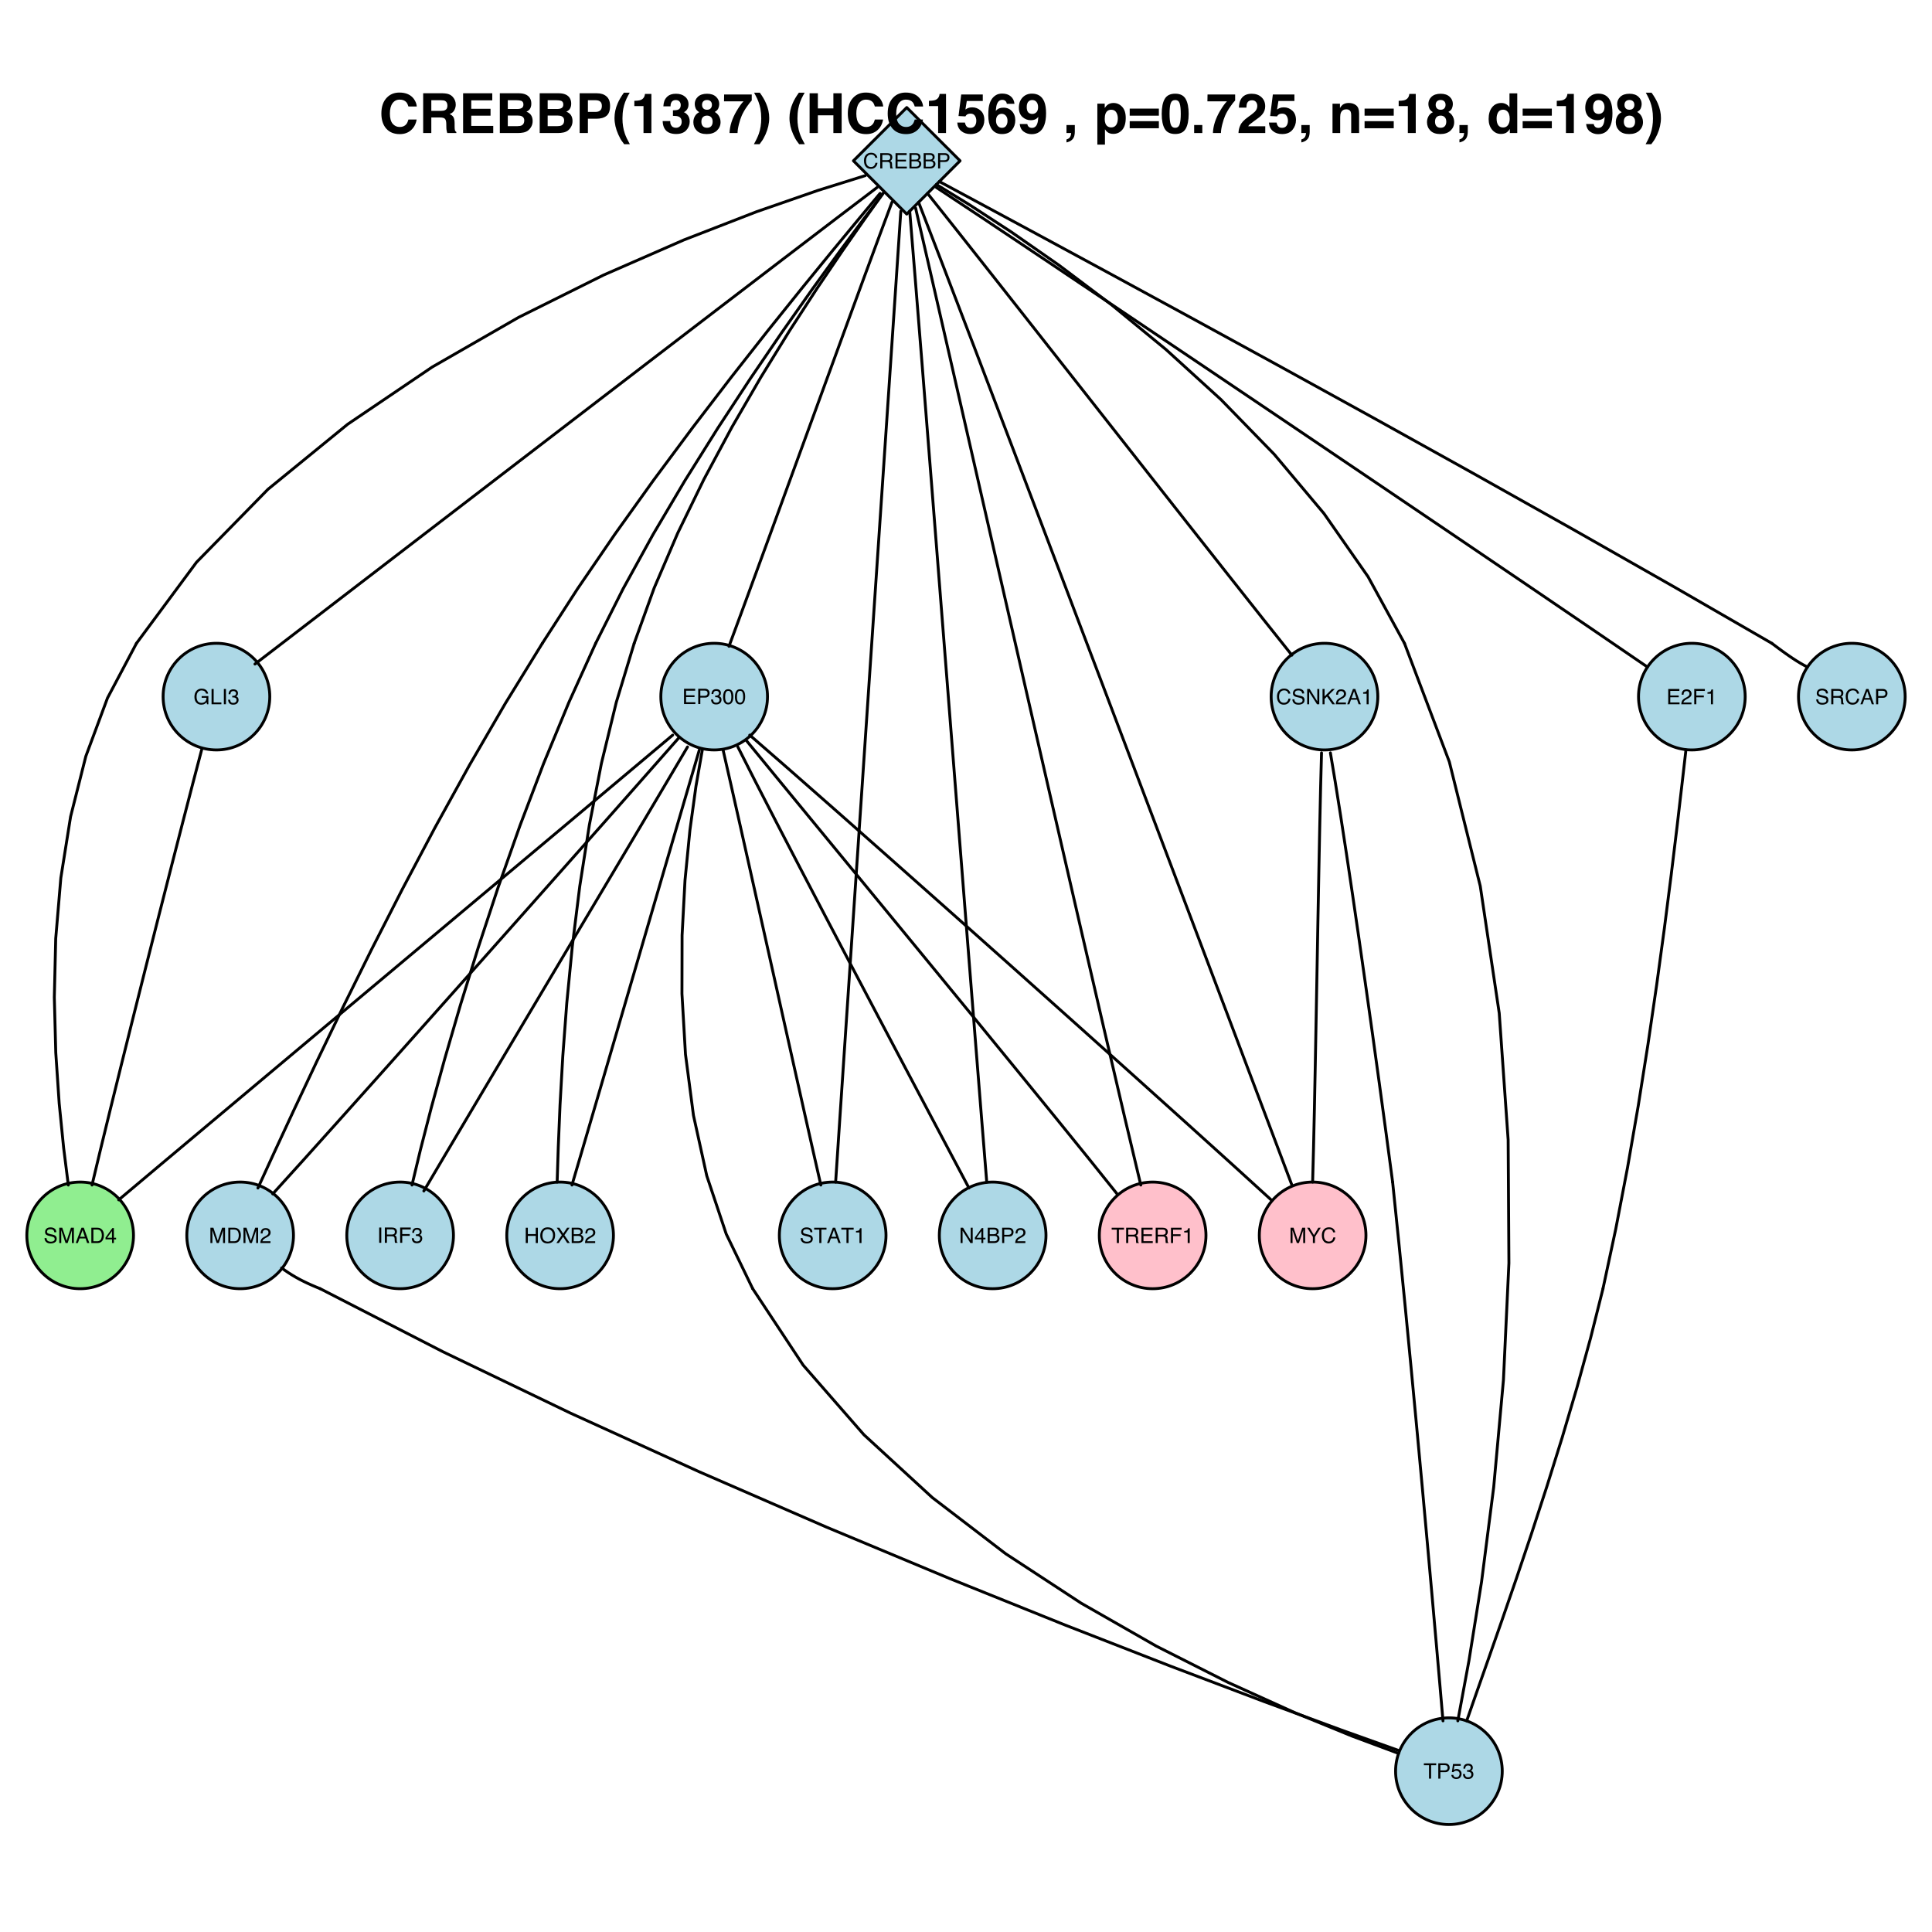 <?xml version="1.0" encoding="UTF-8"?>
<svg xmlns="http://www.w3.org/2000/svg" xmlns:xlink="http://www.w3.org/1999/xlink" width="504pt" height="504pt" viewBox="0 0 504 504" version="1.1">
<defs>
<g>
<symbol overflow="visible" id="glyph0-0">
<path style="stroke:none;" d="M 0.172 0 L 0.172 -3.984 L 3.344 -3.984 L 3.344 0 Z M 2.844 -0.5 L 2.844 -3.484 L 0.672 -3.484 L 0.672 -0.5 Z "/>
</symbol>
<symbol overflow="visible" id="glyph0-1">
<path style="stroke:none;" d="M 2.094 -4.094 C 2.602 -4.094 2.992 -3.957 3.266 -3.688 C 3.547 -3.426 3.703 -3.125 3.734 -2.781 L 3.203 -2.781 C 3.148 -3.039 3.035 -3.242 2.859 -3.391 C 2.68 -3.547 2.43 -3.625 2.109 -3.625 C 1.711 -3.625 1.395 -3.484 1.156 -3.203 C 0.914 -2.93 0.797 -2.508 0.797 -1.938 C 0.797 -1.469 0.906 -1.086 1.125 -0.797 C 1.344 -0.516 1.664 -0.375 2.094 -0.375 C 2.488 -0.375 2.789 -0.523 3 -0.828 C 3.113 -0.984 3.195 -1.195 3.25 -1.469 L 3.766 -1.469 C 3.723 -1.039 3.57 -0.688 3.312 -0.406 C 2.988 -0.062 2.562 0.109 2.031 0.109 C 1.562 0.109 1.172 -0.031 0.859 -0.312 C 0.453 -0.688 0.25 -1.258 0.25 -2.031 C 0.25 -2.613 0.398 -3.094 0.703 -3.469 C 1.047 -3.883 1.508 -4.094 2.094 -4.094 Z M 1.984 -4.094 Z "/>
</symbol>
<symbol overflow="visible" id="glyph0-2">
<path style="stroke:none;" d="M 2.266 -2.156 C 2.523 -2.156 2.727 -2.203 2.875 -2.297 C 3.02 -2.398 3.094 -2.586 3.094 -2.859 C 3.094 -3.141 2.988 -3.332 2.781 -3.438 C 2.676 -3.488 2.531 -3.516 2.344 -3.516 L 1.031 -3.516 L 1.031 -2.156 Z M 0.484 -3.984 L 2.328 -3.984 C 2.629 -3.984 2.879 -3.938 3.078 -3.844 C 3.453 -3.676 3.641 -3.363 3.641 -2.906 C 3.641 -2.664 3.586 -2.469 3.484 -2.312 C 3.391 -2.164 3.254 -2.047 3.078 -1.953 C 3.234 -1.891 3.348 -1.805 3.422 -1.703 C 3.504 -1.598 3.551 -1.43 3.562 -1.203 L 3.578 -0.672 C 3.586 -0.516 3.602 -0.398 3.625 -0.328 C 3.656 -0.203 3.711 -0.125 3.797 -0.094 L 3.797 0 L 3.125 0 C 3.113 -0.031 3.102 -0.07 3.094 -0.125 C 3.082 -0.188 3.07 -0.297 3.062 -0.453 L 3.031 -1.109 C 3.02 -1.367 2.922 -1.547 2.734 -1.641 C 2.629 -1.68 2.469 -1.703 2.25 -1.703 L 1.031 -1.703 L 1.031 0 L 0.484 0 Z "/>
</symbol>
<symbol overflow="visible" id="glyph0-3">
<path style="stroke:none;" d="M 0.469 -3.984 L 3.375 -3.984 L 3.375 -3.484 L 1 -3.484 L 1 -2.281 L 3.203 -2.281 L 3.203 -1.828 L 1 -1.828 L 1 -0.469 L 3.422 -0.469 L 3.422 0 L 0.469 0 Z M 1.938 -3.984 Z "/>
</symbol>
<symbol overflow="visible" id="glyph0-4">
<path style="stroke:none;" d="M 1.922 -2.297 C 2.148 -2.297 2.328 -2.328 2.453 -2.391 C 2.648 -2.492 2.75 -2.672 2.75 -2.922 C 2.75 -3.18 2.641 -3.359 2.422 -3.453 C 2.305 -3.504 2.133 -3.531 1.906 -3.531 L 0.938 -3.531 L 0.938 -2.297 Z M 2.094 -0.453 C 2.426 -0.453 2.664 -0.551 2.812 -0.75 C 2.895 -0.863 2.938 -1.008 2.938 -1.188 C 2.938 -1.477 2.805 -1.676 2.547 -1.781 C 2.41 -1.832 2.227 -1.859 2 -1.859 L 0.938 -1.859 L 0.938 -0.453 Z M 0.406 -3.984 L 2.125 -3.984 C 2.582 -3.984 2.91 -3.844 3.109 -3.562 C 3.223 -3.395 3.281 -3.207 3.281 -3 C 3.281 -2.738 3.211 -2.531 3.078 -2.375 C 2.992 -2.289 2.883 -2.211 2.75 -2.141 C 2.957 -2.066 3.109 -1.977 3.203 -1.875 C 3.391 -1.707 3.484 -1.469 3.484 -1.156 C 3.484 -0.906 3.398 -0.676 3.234 -0.469 C 2.992 -0.156 2.613 0 2.094 0 L 0.406 0 Z "/>
</symbol>
<symbol overflow="visible" id="glyph0-5">
<path style="stroke:none;" d="M 0.469 -3.984 L 2.266 -3.984 C 2.617 -3.984 2.898 -3.879 3.109 -3.672 C 3.328 -3.473 3.438 -3.195 3.438 -2.844 C 3.438 -2.531 3.336 -2.258 3.141 -2.031 C 2.953 -1.801 2.66 -1.688 2.266 -1.688 L 1.016 -1.688 L 1.016 0 L 0.469 0 Z M 2.906 -2.828 C 2.906 -3.129 2.797 -3.332 2.578 -3.438 C 2.453 -3.488 2.285 -3.516 2.078 -3.516 L 1.016 -3.516 L 1.016 -2.141 L 2.078 -2.141 C 2.328 -2.141 2.523 -2.191 2.672 -2.297 C 2.828 -2.398 2.906 -2.578 2.906 -2.828 Z "/>
</symbol>
<symbol overflow="visible" id="glyph0-6">
<path style="stroke:none;" d="M 0.781 -1.281 C 0.789 -1.051 0.844 -0.867 0.938 -0.734 C 1.113 -0.473 1.426 -0.344 1.875 -0.344 C 2.082 -0.344 2.27 -0.367 2.438 -0.422 C 2.758 -0.535 2.922 -0.738 2.922 -1.031 C 2.922 -1.238 2.852 -1.391 2.719 -1.484 C 2.57 -1.578 2.352 -1.656 2.062 -1.719 L 1.531 -1.844 C 1.176 -1.926 0.926 -2.016 0.781 -2.109 C 0.531 -2.273 0.406 -2.523 0.406 -2.859 C 0.406 -3.211 0.523 -3.504 0.766 -3.734 C 1.016 -3.961 1.367 -4.078 1.828 -4.078 C 2.242 -4.078 2.598 -3.973 2.891 -3.766 C 3.18 -3.566 3.328 -3.25 3.328 -2.812 L 2.812 -2.812 C 2.789 -3.02 2.734 -3.18 2.641 -3.297 C 2.473 -3.504 2.195 -3.609 1.812 -3.609 C 1.488 -3.609 1.254 -3.539 1.109 -3.406 C 0.973 -3.281 0.906 -3.129 0.906 -2.953 C 0.906 -2.754 0.988 -2.609 1.156 -2.516 C 1.258 -2.461 1.5 -2.391 1.875 -2.297 L 2.438 -2.172 C 2.707 -2.109 2.914 -2.023 3.062 -1.922 C 3.312 -1.734 3.438 -1.461 3.438 -1.109 C 3.438 -0.672 3.273 -0.359 2.953 -0.172 C 2.641 0.016 2.27 0.109 1.844 0.109 C 1.344 0.109 0.957 -0.016 0.688 -0.266 C 0.406 -0.516 0.266 -0.852 0.266 -1.281 Z M 1.859 -4.094 Z "/>
</symbol>
<symbol overflow="visible" id="glyph0-7">
<path style="stroke:none;" d="M 0.422 -3.984 L 1.062 -3.984 L 3.062 -0.75 L 3.062 -3.984 L 3.578 -3.984 L 3.578 0 L 2.984 0 L 0.938 -3.219 L 0.938 0 L 0.422 0 Z M 1.969 -3.984 Z "/>
</symbol>
<symbol overflow="visible" id="glyph0-8">
<path style="stroke:none;" d="M 0.422 -3.984 L 0.953 -3.984 L 0.953 -2.047 L 2.891 -3.984 L 3.625 -3.984 L 1.984 -2.375 L 3.672 0 L 2.984 0 L 1.578 -2 L 0.953 -1.391 L 0.953 0 L 0.422 0 Z "/>
</symbol>
<symbol overflow="visible" id="glyph0-9">
<path style="stroke:none;" d="M 0.172 0 C 0.191 -0.332 0.258 -0.625 0.375 -0.875 C 0.5 -1.125 0.734 -1.348 1.078 -1.547 L 1.609 -1.844 C 1.836 -1.977 2 -2.094 2.094 -2.188 C 2.238 -2.344 2.312 -2.516 2.312 -2.703 C 2.312 -2.93 2.242 -3.109 2.109 -3.234 C 1.973 -3.367 1.797 -3.438 1.578 -3.438 C 1.234 -3.438 1 -3.312 0.875 -3.062 C 0.812 -2.926 0.773 -2.738 0.766 -2.5 L 0.266 -2.5 C 0.273 -2.844 0.336 -3.117 0.453 -3.328 C 0.66 -3.703 1.035 -3.891 1.578 -3.891 C 2.016 -3.891 2.336 -3.77 2.547 -3.531 C 2.754 -3.289 2.859 -3.023 2.859 -2.734 C 2.859 -2.422 2.75 -2.156 2.531 -1.938 C 2.406 -1.801 2.176 -1.645 1.844 -1.469 L 1.469 -1.266 C 1.289 -1.16 1.156 -1.066 1.062 -0.984 C 0.875 -0.828 0.758 -0.648 0.719 -0.453 L 2.828 -0.453 L 2.828 0 Z "/>
</symbol>
<symbol overflow="visible" id="glyph0-10">
<path style="stroke:none;" d="M 2.469 -1.625 L 1.859 -3.391 L 1.219 -1.625 Z M 1.578 -3.984 L 2.188 -3.984 L 3.625 0 L 3.047 0 L 2.641 -1.188 L 1.062 -1.188 L 0.641 0 L 0.078 0 Z M 1.859 -3.984 Z "/>
</symbol>
<symbol overflow="visible" id="glyph0-11">
<path style="stroke:none;" d="M 0.531 -2.75 L 0.531 -3.125 C 0.883 -3.156 1.129 -3.207 1.266 -3.281 C 1.398 -3.363 1.504 -3.555 1.578 -3.859 L 1.969 -3.859 L 1.969 0 L 1.438 0 L 1.438 -2.75 Z "/>
</symbol>
<symbol overflow="visible" id="glyph0-12">
<path style="stroke:none;" d="M 0.469 -3.984 L 3.234 -3.984 L 3.234 -3.484 L 1.016 -3.484 L 1.016 -2.281 L 2.969 -2.281 L 2.969 -1.812 L 1.016 -1.812 L 1.016 0 L 0.469 0 Z "/>
</symbol>
<symbol overflow="visible" id="glyph0-13">
<path style="stroke:none;" d="M 1.438 0.109 C 0.977 0.109 0.645 -0.016 0.438 -0.266 C 0.227 -0.523 0.125 -0.832 0.125 -1.188 L 0.641 -1.188 C 0.66 -0.938 0.707 -0.754 0.781 -0.641 C 0.906 -0.441 1.133 -0.344 1.469 -0.344 C 1.727 -0.344 1.93 -0.41 2.078 -0.547 C 2.234 -0.68 2.312 -0.859 2.312 -1.078 C 2.312 -1.336 2.227 -1.52 2.062 -1.625 C 1.906 -1.738 1.68 -1.797 1.391 -1.797 C 1.359 -1.797 1.328 -1.797 1.297 -1.797 C 1.266 -1.797 1.227 -1.797 1.188 -1.797 L 1.188 -2.219 C 1.238 -2.219 1.281 -2.211 1.312 -2.203 C 1.352 -2.203 1.395 -2.203 1.438 -2.203 C 1.613 -2.203 1.758 -2.234 1.875 -2.297 C 2.082 -2.398 2.188 -2.578 2.188 -2.828 C 2.188 -3.023 2.117 -3.176 1.984 -3.281 C 1.848 -3.383 1.688 -3.438 1.5 -3.438 C 1.176 -3.438 0.953 -3.328 0.828 -3.109 C 0.754 -2.992 0.719 -2.828 0.719 -2.609 L 0.234 -2.609 C 0.234 -2.891 0.289 -3.133 0.406 -3.344 C 0.602 -3.707 0.953 -3.891 1.453 -3.891 C 1.848 -3.891 2.148 -3.801 2.359 -3.625 C 2.578 -3.445 2.688 -3.191 2.688 -2.859 C 2.688 -2.617 2.625 -2.426 2.5 -2.281 C 2.426 -2.188 2.32 -2.113 2.188 -2.062 C 2.395 -2 2.555 -1.891 2.672 -1.734 C 2.785 -1.578 2.844 -1.379 2.844 -1.141 C 2.844 -0.773 2.719 -0.473 2.469 -0.234 C 2.227 -0.004 1.883 0.109 1.438 0.109 Z "/>
</symbol>
<symbol overflow="visible" id="glyph0-14">
<path style="stroke:none;" d="M 1.5 -3.875 C 2 -3.875 2.363 -3.672 2.594 -3.266 C 2.758 -2.941 2.844 -2.5 2.844 -1.938 C 2.844 -1.414 2.766 -0.984 2.609 -0.641 C 2.379 -0.141 2.008 0.109 1.5 0.109 C 1.031 0.109 0.68 -0.094 0.453 -0.5 C 0.266 -0.832 0.172 -1.285 0.172 -1.859 C 0.172 -2.297 0.227 -2.676 0.344 -3 C 0.551 -3.582 0.938 -3.875 1.5 -3.875 Z M 1.5 -0.344 C 1.75 -0.344 1.945 -0.453 2.094 -0.672 C 2.25 -0.898 2.328 -1.316 2.328 -1.922 C 2.328 -2.367 2.27 -2.734 2.156 -3.016 C 2.051 -3.297 1.844 -3.438 1.531 -3.438 C 1.238 -3.438 1.023 -3.301 0.891 -3.031 C 0.766 -2.758 0.703 -2.363 0.703 -1.844 C 0.703 -1.445 0.742 -1.129 0.828 -0.891 C 0.961 -0.523 1.188 -0.344 1.5 -0.344 Z "/>
</symbol>
<symbol overflow="visible" id="glyph0-15">
<path style="stroke:none;" d="M 0.547 -3.984 L 1.094 -3.984 L 1.094 0 L 0.547 0 Z "/>
</symbol>
<symbol overflow="visible" id="glyph0-16">
<path style="stroke:none;" d="M 2.141 -4.078 C 2.516 -4.078 2.836 -4.004 3.109 -3.859 C 3.504 -3.648 3.75 -3.289 3.844 -2.781 L 3.297 -2.781 C 3.234 -3.062 3.098 -3.27 2.891 -3.406 C 2.691 -3.539 2.438 -3.609 2.125 -3.609 C 1.758 -3.609 1.453 -3.469 1.203 -3.188 C 0.953 -2.914 0.828 -2.504 0.828 -1.953 C 0.828 -1.484 0.926 -1.098 1.125 -0.797 C 1.332 -0.504 1.672 -0.359 2.141 -0.359 C 2.504 -0.359 2.801 -0.461 3.031 -0.672 C 3.27 -0.879 3.395 -1.219 3.406 -1.688 L 2.156 -1.688 L 2.156 -2.125 L 3.906 -2.125 L 3.906 0 L 3.562 0 L 3.422 -0.516 C 3.242 -0.316 3.082 -0.176 2.938 -0.094 C 2.707 0.039 2.41 0.109 2.047 0.109 C 1.566 0.109 1.16 -0.047 0.828 -0.359 C 0.453 -0.734 0.266 -1.254 0.266 -1.922 C 0.266 -2.586 0.445 -3.117 0.812 -3.516 C 1.156 -3.891 1.598 -4.078 2.141 -4.078 Z M 2.047 -4.094 Z "/>
</symbol>
<symbol overflow="visible" id="glyph0-17">
<path style="stroke:none;" d="M 0.422 -3.984 L 0.969 -3.984 L 0.969 -0.469 L 2.984 -0.469 L 2.984 0 L 0.422 0 Z "/>
</symbol>
<symbol overflow="visible" id="glyph0-18">
<path style="stroke:none;" d="M 0.406 -3.984 L 1.188 -3.984 L 2.328 -0.609 L 3.453 -3.984 L 4.219 -3.984 L 4.219 0 L 3.703 0 L 3.703 -2.344 C 3.703 -2.426 3.703 -2.562 3.703 -2.75 C 3.711 -2.938 3.719 -3.141 3.719 -3.359 L 2.594 0 L 2.047 0 L 0.906 -3.359 L 0.906 -3.234 C 0.906 -3.141 0.906 -2.988 0.906 -2.781 C 0.914 -2.582 0.922 -2.438 0.922 -2.344 L 0.922 0 L 0.406 0 Z "/>
</symbol>
<symbol overflow="visible" id="glyph0-19">
<path style="stroke:none;" d="M 1.953 -0.453 C 2.129 -0.453 2.281 -0.473 2.406 -0.516 C 2.613 -0.586 2.785 -0.723 2.922 -0.922 C 3.023 -1.086 3.098 -1.297 3.141 -1.547 C 3.172 -1.691 3.188 -1.828 3.188 -1.953 C 3.188 -2.453 3.086 -2.836 2.891 -3.109 C 2.691 -3.379 2.375 -3.516 1.938 -3.516 L 0.984 -3.516 L 0.984 -0.453 Z M 0.453 -3.984 L 2.062 -3.984 C 2.602 -3.984 3.023 -3.785 3.328 -3.391 C 3.598 -3.047 3.734 -2.598 3.734 -2.047 C 3.734 -1.629 3.656 -1.25 3.5 -0.906 C 3.219 -0.301 2.734 0 2.047 0 L 0.453 0 Z "/>
</symbol>
<symbol overflow="visible" id="glyph0-20">
<path style="stroke:none;" d="M 1.828 -1.375 L 1.828 -3.125 L 0.594 -1.375 Z M 1.844 0 L 1.844 -0.953 L 0.141 -0.953 L 0.141 -1.422 L 1.922 -3.891 L 2.328 -3.891 L 2.328 -1.375 L 2.906 -1.375 L 2.906 -0.953 L 2.328 -0.953 L 2.328 0 Z "/>
</symbol>
<symbol overflow="visible" id="glyph0-21">
<path style="stroke:none;" d="M 0.438 -3.984 L 0.984 -3.984 L 0.984 -2.328 L 3.047 -2.328 L 3.047 -3.984 L 3.594 -3.984 L 3.594 0 L 3.047 0 L 3.047 -1.859 L 0.984 -1.859 L 0.984 0 L 0.438 0 Z "/>
</symbol>
<symbol overflow="visible" id="glyph0-22">
<path style="stroke:none;" d="M 2.141 -4.094 C 2.836 -4.094 3.359 -3.863 3.703 -3.406 C 3.961 -3.051 4.094 -2.602 4.094 -2.062 C 4.094 -1.469 3.941 -0.973 3.641 -0.578 C 3.285 -0.117 2.781 0.109 2.125 0.109 C 1.508 0.109 1.031 -0.086 0.688 -0.484 C 0.375 -0.879 0.219 -1.375 0.219 -1.969 C 0.219 -2.508 0.352 -2.969 0.625 -3.344 C 0.957 -3.844 1.461 -4.094 2.141 -4.094 Z M 2.188 -0.359 C 2.664 -0.359 3.008 -0.531 3.219 -0.875 C 3.438 -1.219 3.547 -1.609 3.547 -2.047 C 3.547 -2.516 3.422 -2.891 3.172 -3.172 C 2.93 -3.461 2.598 -3.609 2.172 -3.609 C 1.754 -3.609 1.414 -3.469 1.156 -3.188 C 0.906 -2.906 0.781 -2.488 0.781 -1.938 C 0.781 -1.488 0.891 -1.113 1.109 -0.812 C 1.328 -0.508 1.688 -0.359 2.188 -0.359 Z M 2.156 -4.094 Z "/>
</symbol>
<symbol overflow="visible" id="glyph0-23">
<path style="stroke:none;" d="M 0.766 0 L 0.109 0 L 1.531 -2.047 L 0.203 -3.984 L 0.875 -3.984 L 1.891 -2.453 L 2.906 -3.984 L 3.547 -3.984 L 2.203 -2.047 L 3.609 0 L 2.938 0 L 1.859 -1.641 Z "/>
</symbol>
<symbol overflow="visible" id="glyph0-24">
<path style="stroke:none;" d="M 0.109 -3.984 L 0.734 -3.984 L 1.891 -2.062 L 3.031 -3.984 L 3.656 -3.984 L 2.156 -1.609 L 2.156 0 L 1.609 0 L 1.609 -1.609 Z M 1.891 -3.984 Z "/>
</symbol>
<symbol overflow="visible" id="glyph0-25">
<path style="stroke:none;" d="M 3.312 -3.984 L 3.312 -3.5 L 1.984 -3.5 L 1.984 0 L 1.438 0 L 1.438 -3.5 L 0.094 -3.5 L 0.094 -3.984 Z "/>
</symbol>
<symbol overflow="visible" id="glyph0-26">
<path style="stroke:none;" d="M 0.688 -0.984 C 0.719 -0.711 0.848 -0.52 1.078 -0.406 C 1.191 -0.352 1.32 -0.328 1.469 -0.328 C 1.758 -0.328 1.973 -0.422 2.109 -0.609 C 2.254 -0.797 2.328 -1 2.328 -1.219 C 2.328 -1.488 2.242 -1.695 2.078 -1.844 C 1.91 -1.988 1.711 -2.062 1.484 -2.062 C 1.316 -2.062 1.172 -2.031 1.047 -1.969 C 0.93 -1.906 0.828 -1.816 0.734 -1.703 L 0.312 -1.719 L 0.609 -3.812 L 2.625 -3.812 L 2.625 -3.344 L 0.984 -3.344 L 0.812 -2.266 C 0.906 -2.328 0.992 -2.379 1.078 -2.422 C 1.223 -2.484 1.391 -2.516 1.578 -2.516 C 1.93 -2.516 2.227 -2.395 2.469 -2.156 C 2.719 -1.926 2.844 -1.641 2.844 -1.297 C 2.844 -0.922 2.727 -0.594 2.5 -0.312 C 2.281 -0.039 1.922 0.094 1.422 0.094 C 1.109 0.094 0.828 0.004 0.578 -0.172 C 0.336 -0.348 0.203 -0.617 0.172 -0.984 Z "/>
</symbol>
<symbol overflow="visible" id="glyph1-0">
<path style="stroke:none;" d="M 1.078 0 L 1.078 -10.375 L 9.438 -10.375 L 9.438 0 Z M 8.141 -1.297 L 8.141 -9.078 L 2.375 -9.078 L 2.375 -1.297 Z "/>
</symbol>
<symbol overflow="visible" id="glyph1-1">
<path style="stroke:none;" d="M 0.641 -5.094 C 0.641 -6.906 1.129 -8.301 2.109 -9.281 C 2.953 -10.133 4.023 -10.562 5.328 -10.562 C 7.066 -10.562 8.344 -9.988 9.156 -8.844 C 9.594 -8.207 9.832 -7.566 9.875 -6.922 L 7.703 -6.922 C 7.555 -7.41 7.375 -7.785 7.156 -8.047 C 6.758 -8.492 6.176 -8.719 5.406 -8.719 C 4.625 -8.719 4.004 -8.398 3.547 -7.766 C 3.086 -7.129 2.859 -6.227 2.859 -5.062 C 2.859 -3.895 3.098 -3.02 3.578 -2.438 C 4.066 -1.863 4.68 -1.578 5.422 -1.578 C 6.18 -1.578 6.758 -1.828 7.156 -2.328 C 7.375 -2.598 7.555 -3 7.703 -3.531 L 9.844 -3.531 C 9.656 -2.406 9.176 -1.488 8.406 -0.781 C 7.633 -0.07 6.645 0.281 5.438 0.281 C 3.945 0.281 2.773 -0.191 1.922 -1.141 C 1.066 -2.109 0.641 -3.426 0.641 -5.094 Z M 5.266 -10.688 Z "/>
</symbol>
<symbol overflow="visible" id="glyph1-2">
<path style="stroke:none;" d="M 3.266 -8.562 L 3.266 -5.781 L 5.719 -5.781 C 6.207 -5.781 6.57 -5.836 6.812 -5.953 C 7.25 -6.148 7.469 -6.539 7.469 -7.125 C 7.469 -7.75 7.258 -8.172 6.844 -8.391 C 6.602 -8.504 6.25 -8.562 5.781 -8.562 Z M 6.234 -10.375 C 6.961 -10.352 7.52 -10.258 7.906 -10.094 C 8.301 -9.938 8.633 -9.695 8.906 -9.375 C 9.133 -9.113 9.312 -8.82 9.438 -8.5 C 9.57 -8.188 9.641 -7.828 9.641 -7.422 C 9.641 -6.922 9.516 -6.43 9.266 -5.953 C 9.016 -5.484 8.602 -5.148 8.031 -4.953 C 8.508 -4.754 8.848 -4.477 9.047 -4.125 C 9.242 -3.781 9.344 -3.242 9.344 -2.516 L 9.344 -1.812 C 9.344 -1.344 9.363 -1.02 9.406 -0.844 C 9.457 -0.582 9.586 -0.391 9.797 -0.266 L 9.797 0 L 7.422 0 C 7.348 -0.227 7.301 -0.414 7.281 -0.562 C 7.219 -0.844 7.188 -1.141 7.188 -1.453 L 7.172 -2.406 C 7.16 -3.07 7.035 -3.516 6.797 -3.734 C 6.566 -3.953 6.133 -4.062 5.5 -4.062 L 3.266 -4.062 L 3.266 0 L 1.141 0 L 1.141 -10.375 Z "/>
</symbol>
<symbol overflow="visible" id="glyph1-3">
<path style="stroke:none;" d="M 8.766 -8.531 L 3.281 -8.531 L 3.281 -6.328 L 8.312 -6.328 L 8.312 -4.531 L 3.281 -4.531 L 3.281 -1.859 L 9.016 -1.859 L 9.016 0 L 1.156 0 L 1.156 -10.375 L 8.766 -10.375 Z "/>
</symbol>
<symbol overflow="visible" id="glyph1-4">
<path style="stroke:none;" d="M 3.203 -8.562 L 3.203 -6.281 L 5.75 -6.281 C 6.195 -6.281 6.562 -6.363 6.844 -6.531 C 7.133 -6.707 7.281 -7.016 7.281 -7.453 C 7.281 -7.93 7.094 -8.25 6.719 -8.406 C 6.395 -8.508 5.984 -8.562 5.484 -8.562 Z M 3.203 -4.562 L 3.203 -1.797 L 5.75 -1.797 C 6.195 -1.797 6.551 -1.859 6.812 -1.984 C 7.27 -2.211 7.5 -2.645 7.5 -3.281 C 7.5 -3.82 7.273 -4.191 6.828 -4.391 C 6.578 -4.504 6.227 -4.562 5.781 -4.562 Z M 6.172 -10.375 C 7.441 -10.352 8.344 -9.984 8.875 -9.266 C 9.188 -8.828 9.344 -8.301 9.344 -7.688 C 9.344 -7.051 9.188 -6.539 8.875 -6.156 C 8.695 -5.938 8.43 -5.738 8.078 -5.562 C 8.609 -5.375 9.008 -5.07 9.281 -4.656 C 9.551 -4.238 9.688 -3.727 9.688 -3.125 C 9.688 -2.508 9.531 -1.961 9.219 -1.484 C 9.02 -1.148 8.773 -0.875 8.484 -0.656 C 8.148 -0.406 7.754 -0.234 7.297 -0.141 C 6.848 -0.047 6.359 0 5.828 0 L 1.125 0 L 1.125 -10.375 Z "/>
</symbol>
<symbol overflow="visible" id="glyph1-5">
<path style="stroke:none;" d="M 6.938 -7.062 C 6.938 -7.602 6.789 -7.988 6.5 -8.219 C 6.219 -8.445 5.82 -8.562 5.312 -8.562 L 3.297 -8.562 L 3.297 -5.516 L 5.312 -5.516 C 5.82 -5.516 6.219 -5.641 6.5 -5.891 C 6.789 -6.141 6.938 -6.531 6.938 -7.062 Z M 9.078 -7.078 C 9.078 -5.859 8.766 -4.992 8.141 -4.484 C 7.523 -3.984 6.645 -3.734 5.5 -3.734 L 3.297 -3.734 L 3.297 0 L 1.141 0 L 1.141 -10.375 L 5.656 -10.375 C 6.695 -10.375 7.523 -10.102 8.141 -9.562 C 8.766 -9.031 9.078 -8.203 9.078 -7.078 Z "/>
</symbol>
<symbol overflow="visible" id="glyph1-6">
<path style="stroke:none;" d="M 1.453 -7.75 C 1.816 -8.613 2.359 -9.539 3.078 -10.531 L 4.594 -10.531 L 4.156 -9.75 C 3.562 -8.664 3.148 -7.531 2.922 -6.344 C 2.773 -5.562 2.703 -4.711 2.703 -3.797 C 2.703 -2.359 2.91 -1.039 3.328 0.156 C 3.566 0.875 4 1.789 4.625 2.906 L 3.141 2.906 L 2.641 2.219 C 2.316 1.812 1.973 1.195 1.609 0.375 C 0.953 -1.082 0.625 -2.516 0.625 -3.922 C 0.625 -5.211 0.898 -6.488 1.453 -7.75 Z "/>
</symbol>
<symbol overflow="visible" id="glyph1-7">
<path style="stroke:none;" d="M 1 -7.031 L 1 -8.406 C 1.633 -8.426 2.078 -8.469 2.328 -8.531 C 2.734 -8.613 3.062 -8.789 3.312 -9.062 C 3.488 -9.238 3.617 -9.484 3.703 -9.797 C 3.754 -9.973 3.781 -10.109 3.781 -10.203 L 5.453 -10.203 L 5.453 0 L 3.391 0 L 3.391 -7.031 Z "/>
</symbol>
<symbol overflow="visible" id="glyph1-8">
<path style="stroke:none;" d="M 2.344 -3.125 C 2.344 -2.719 2.41 -2.383 2.547 -2.125 C 2.785 -1.625 3.227 -1.375 3.875 -1.375 C 4.27 -1.375 4.613 -1.508 4.906 -1.781 C 5.195 -2.051 5.344 -2.441 5.344 -2.953 C 5.344 -3.617 5.07 -4.066 4.531 -4.297 C 4.219 -4.422 3.727 -4.484 3.062 -4.484 L 3.062 -5.922 C 3.719 -5.93 4.176 -5.992 4.438 -6.109 C 4.875 -6.305 5.094 -6.703 5.094 -7.297 C 5.094 -7.691 4.977 -8.008 4.75 -8.25 C 4.531 -8.488 4.211 -8.609 3.797 -8.609 C 3.328 -8.609 2.977 -8.457 2.75 -8.156 C 2.531 -7.863 2.426 -7.469 2.438 -6.969 L 0.562 -6.969 C 0.582 -7.469 0.672 -7.945 0.828 -8.406 C 0.984 -8.801 1.238 -9.172 1.594 -9.516 C 1.852 -9.754 2.164 -9.938 2.531 -10.062 C 2.895 -10.188 3.336 -10.25 3.859 -10.25 C 4.836 -10.25 5.625 -9.992 6.219 -9.484 C 6.82 -8.984 7.125 -8.312 7.125 -7.469 C 7.125 -6.863 6.941 -6.352 6.578 -5.938 C 6.359 -5.688 6.125 -5.516 5.875 -5.422 C 6.062 -5.422 6.328 -5.258 6.672 -4.938 C 7.18 -4.469 7.438 -3.82 7.438 -3 C 7.438 -2.133 7.133 -1.375 6.531 -0.719 C 5.938 -0.07 5.055 0.25 3.891 0.25 C 2.441 0.25 1.438 -0.219 0.875 -1.156 C 0.57 -1.656 0.406 -2.312 0.375 -3.125 Z "/>
</symbol>
<symbol overflow="visible" id="glyph1-9">
<path style="stroke:none;" d="M 2.469 -2.969 C 2.469 -2.457 2.598 -2.062 2.859 -1.781 C 3.117 -1.508 3.477 -1.375 3.938 -1.375 C 4.395 -1.375 4.754 -1.508 5.016 -1.781 C 5.273 -2.062 5.406 -2.457 5.406 -2.969 C 5.406 -3.488 5.27 -3.879 5 -4.141 C 4.738 -4.41 4.383 -4.547 3.938 -4.547 C 3.477 -4.547 3.117 -4.41 2.859 -4.141 C 2.598 -3.879 2.469 -3.488 2.469 -2.969 Z M 0.375 -2.828 C 0.375 -3.398 0.504 -3.914 0.766 -4.375 C 1.023 -4.844 1.406 -5.195 1.906 -5.438 C 1.414 -5.758 1.098 -6.109 0.953 -6.484 C 0.805 -6.867 0.734 -7.227 0.734 -7.562 C 0.734 -8.312 1.008 -8.945 1.562 -9.469 C 2.125 -9.988 2.914 -10.25 3.938 -10.25 C 4.945 -10.25 5.727 -9.988 6.281 -9.469 C 6.844 -8.945 7.125 -8.312 7.125 -7.562 C 7.125 -7.227 7.051 -6.867 6.906 -6.484 C 6.758 -6.109 6.441 -5.781 5.953 -5.5 C 6.453 -5.219 6.828 -4.844 7.078 -4.375 C 7.336 -3.914 7.469 -3.398 7.469 -2.828 C 7.469 -1.973 7.148 -1.242 6.516 -0.641 C 5.879 -0.035 4.988 0.266 3.844 0.266 C 2.707 0.266 1.844 -0.035 1.25 -0.641 C 0.664 -1.242 0.375 -1.973 0.375 -2.828 Z M 2.641 -7.344 C 2.641 -6.969 2.754 -6.66 2.984 -6.422 C 3.211 -6.191 3.531 -6.078 3.938 -6.078 C 4.344 -6.078 4.656 -6.191 4.875 -6.422 C 5.102 -6.66 5.219 -6.969 5.219 -7.344 C 5.219 -7.75 5.102 -8.062 4.875 -8.281 C 4.656 -8.508 4.344 -8.625 3.938 -8.625 C 3.531 -8.625 3.211 -8.508 2.984 -8.281 C 2.754 -8.062 2.641 -7.75 2.641 -7.344 Z "/>
</symbol>
<symbol overflow="visible" id="glyph1-10">
<path style="stroke:none;" d="M 7.594 -8.5 C 7.289 -8.195 6.875 -7.664 6.344 -6.906 C 5.812 -6.156 5.363 -5.379 5 -4.578 C 4.719 -3.941 4.461 -3.164 4.234 -2.25 C 4.004 -1.332 3.891 -0.582 3.891 0 L 1.797 0 C 1.859 -1.832 2.461 -3.734 3.609 -5.703 C 4.336 -6.93 4.953 -7.785 5.453 -8.266 L 0.359 -8.266 L 0.391 -10.062 L 7.594 -10.062 Z "/>
</symbol>
<symbol overflow="visible" id="glyph1-11">
<path style="stroke:none;" d="M 1.688 -10.531 C 2.406 -9.539 2.945 -8.613 3.312 -7.75 C 3.863 -6.488 4.141 -5.211 4.141 -3.922 C 4.141 -2.516 3.816 -1.082 3.172 0.375 C 2.797 1.195 2.445 1.812 2.125 2.219 L 1.625 2.906 L 0.141 2.906 C 0.766 1.789 1.195 0.875 1.438 0.156 C 1.852 -1.039 2.062 -2.359 2.062 -3.797 C 2.062 -4.711 1.988 -5.562 1.844 -6.344 C 1.613 -7.531 1.203 -8.664 0.609 -9.75 L 0.188 -10.531 Z "/>
</symbol>
<symbol overflow="visible" id="glyph1-12">
<path style="stroke:none;" d=""/>
</symbol>
<symbol overflow="visible" id="glyph1-13">
<path style="stroke:none;" d="M 1.078 0 L 1.078 -10.375 L 3.234 -10.375 L 3.234 -6.422 L 7.281 -6.422 L 7.281 -10.375 L 9.438 -10.375 L 9.438 0 L 7.281 0 L 7.281 -4.625 L 3.234 -4.625 L 3.234 0 Z "/>
</symbol>
<symbol overflow="visible" id="glyph1-14">
<path style="stroke:none;" d="M 2.375 -2.734 C 2.457 -2.297 2.609 -1.957 2.828 -1.719 C 3.055 -1.477 3.383 -1.359 3.812 -1.359 C 4.312 -1.359 4.691 -1.531 4.953 -1.875 C 5.211 -2.227 5.344 -2.672 5.344 -3.203 C 5.344 -3.723 5.219 -4.16 4.969 -4.516 C 4.727 -4.879 4.352 -5.062 3.844 -5.062 C 3.594 -5.062 3.379 -5.031 3.203 -4.969 C 2.891 -4.852 2.656 -4.645 2.5 -4.344 L 0.703 -4.438 L 1.406 -10.062 L 7.031 -10.062 L 7.031 -8.359 L 2.859 -8.359 L 2.5 -6.141 C 2.812 -6.336 3.051 -6.469 3.219 -6.531 C 3.508 -6.645 3.863 -6.703 4.281 -6.703 C 5.125 -6.703 5.859 -6.414 6.484 -5.844 C 7.117 -5.281 7.438 -4.457 7.438 -3.375 C 7.438 -2.426 7.133 -1.582 6.531 -0.844 C 5.926 -0.102 5.02 0.266 3.812 0.266 C 2.844 0.266 2.047 0.004 1.422 -0.516 C 0.797 -1.035 0.445 -1.773 0.375 -2.734 Z "/>
</symbol>
<symbol overflow="visible" id="glyph1-15">
<path style="stroke:none;" d="M 2.469 -3.234 C 2.469 -2.68 2.613 -2.227 2.906 -1.875 C 3.195 -1.531 3.57 -1.359 4.031 -1.359 C 4.477 -1.359 4.828 -1.523 5.078 -1.859 C 5.336 -2.203 5.469 -2.641 5.469 -3.172 C 5.469 -3.766 5.32 -4.219 5.031 -4.531 C 4.738 -4.852 4.379 -5.016 3.953 -5.016 C 3.617 -5.016 3.316 -4.91 3.047 -4.703 C 2.66 -4.398 2.469 -3.91 2.469 -3.234 Z M 5.281 -7.625 C 5.281 -7.789 5.219 -7.973 5.094 -8.172 C 4.875 -8.492 4.547 -8.656 4.109 -8.656 C 3.461 -8.656 3 -8.289 2.719 -7.562 C 2.57 -7.156 2.469 -6.555 2.406 -5.766 C 2.656 -6.066 2.941 -6.285 3.266 -6.422 C 3.598 -6.555 3.977 -6.625 4.406 -6.625 C 5.312 -6.625 6.051 -6.316 6.625 -5.703 C 7.207 -5.086 7.5 -4.301 7.5 -3.344 C 7.5 -2.383 7.211 -1.539 6.641 -0.812 C 6.078 -0.094 5.195 0.266 4 0.266 C 2.719 0.266 1.77 -0.27 1.156 -1.344 C 0.688 -2.188 0.453 -3.27 0.453 -4.594 C 0.453 -5.375 0.484 -6.008 0.547 -6.5 C 0.66 -7.363 0.891 -8.082 1.234 -8.656 C 1.523 -9.145 1.906 -9.539 2.375 -9.844 C 2.844 -10.145 3.406 -10.297 4.062 -10.297 C 5.008 -10.297 5.766 -10.051 6.328 -9.562 C 6.891 -9.082 7.207 -8.438 7.281 -7.625 Z "/>
</symbol>
<symbol overflow="visible" id="glyph1-16">
<path style="stroke:none;" d="M 0.422 -6.609 C 0.422 -7.703 0.738 -8.586 1.375 -9.266 C 2.008 -9.941 2.828 -10.281 3.828 -10.281 C 5.379 -10.281 6.445 -9.594 7.031 -8.219 C 7.352 -7.445 7.516 -6.426 7.516 -5.156 C 7.516 -3.914 7.359 -2.883 7.047 -2.062 C 6.441 -0.488 5.344 0.297 3.75 0.297 C 2.977 0.297 2.285 0.07 1.672 -0.375 C 1.066 -0.832 0.723 -1.492 0.641 -2.359 L 2.625 -2.359 C 2.676 -2.055 2.801 -1.812 3 -1.625 C 3.207 -1.438 3.484 -1.344 3.828 -1.344 C 4.492 -1.344 4.957 -1.711 5.219 -2.453 C 5.363 -2.848 5.457 -3.438 5.5 -4.219 C 5.312 -3.988 5.117 -3.812 4.922 -3.688 C 4.547 -3.457 4.082 -3.344 3.531 -3.344 C 2.719 -3.344 1.992 -3.625 1.359 -4.188 C 0.734 -4.75 0.422 -5.555 0.422 -6.609 Z M 3.969 -4.984 C 4.238 -4.984 4.5 -5.062 4.75 -5.219 C 5.207 -5.508 5.438 -6.016 5.438 -6.734 C 5.438 -7.305 5.301 -7.758 5.031 -8.094 C 4.758 -8.438 4.391 -8.609 3.922 -8.609 C 3.578 -8.609 3.281 -8.516 3.031 -8.328 C 2.656 -8.023 2.469 -7.516 2.469 -6.797 C 2.469 -6.191 2.586 -5.738 2.828 -5.438 C 3.078 -5.133 3.457 -4.984 3.969 -4.984 Z "/>
</symbol>
<symbol overflow="visible" id="glyph1-17">
<path style="stroke:none;" d="M 0.828 1.672 C 1.234 1.555 1.531 1.363 1.719 1.094 C 1.906 0.832 2.016 0.469 2.047 0 L 0.828 0 L 0.828 -2.094 L 3 -2.094 L 3 -0.281 C 3 0.039 2.957 0.375 2.875 0.719 C 2.789 1.062 2.633 1.363 2.406 1.625 C 2.156 1.895 1.859 2.098 1.516 2.234 C 1.18 2.367 0.953 2.438 0.828 2.438 Z "/>
</symbol>
<symbol overflow="visible" id="glyph1-18">
<path style="stroke:none;" d="M 6.219 -3.828 C 6.219 -4.422 6.082 -4.941 5.812 -5.391 C 5.539 -5.848 5.102 -6.078 4.5 -6.078 C 3.77 -6.078 3.27 -5.734 3 -5.047 C 2.863 -4.68 2.797 -4.219 2.797 -3.656 C 2.797 -2.77 3.031 -2.145 3.5 -1.781 C 3.781 -1.57 4.113 -1.469 4.5 -1.469 C 5.062 -1.469 5.488 -1.68 5.781 -2.109 C 6.07 -2.535 6.219 -3.109 6.219 -3.828 Z M 5.078 -7.844 C 5.973 -7.844 6.727 -7.508 7.344 -6.844 C 7.969 -6.188 8.281 -5.219 8.281 -3.938 C 8.281 -2.582 7.977 -1.551 7.375 -0.844 C 6.77 -0.133 5.988 0.219 5.031 0.219 C 4.414 0.219 3.91 0.066 3.516 -0.234 C 3.285 -0.41 3.066 -0.66 2.859 -0.984 L 2.859 3.016 L 0.875 3.016 L 0.875 -7.672 L 2.797 -7.672 L 2.797 -6.531 C 3.016 -6.863 3.242 -7.129 3.484 -7.328 C 3.93 -7.672 4.461 -7.844 5.078 -7.844 Z "/>
</symbol>
<symbol overflow="visible" id="glyph1-19">
<path style="stroke:none;" d="M 8.125 -6.375 L 8.125 -4.531 L 0.516 -4.531 L 0.516 -6.375 Z M 8.125 -3.094 L 8.125 -1.25 L 0.516 -1.25 L 0.516 -3.094 Z "/>
</symbol>
<symbol overflow="visible" id="glyph1-20">
<path style="stroke:none;" d="M 2.5 -5 C 2.5 -3.832 2.594 -2.938 2.781 -2.312 C 2.977 -1.688 3.375 -1.375 3.969 -1.375 C 4.562 -1.375 4.953 -1.688 5.141 -2.312 C 5.328 -2.938 5.422 -3.832 5.422 -5 C 5.422 -6.227 5.328 -7.133 5.141 -7.719 C 4.953 -8.312 4.562 -8.609 3.969 -8.609 C 3.375 -8.609 2.977 -8.312 2.781 -7.719 C 2.594 -7.133 2.5 -6.227 2.5 -5 Z M 3.969 -10.266 C 5.27 -10.266 6.18 -9.805 6.703 -8.891 C 7.223 -7.984 7.484 -6.688 7.484 -5 C 7.484 -3.312 7.223 -2.016 6.703 -1.109 C 6.18 -0.203 5.27 0.25 3.969 0.25 C 2.664 0.25 1.754 -0.203 1.234 -1.109 C 0.711 -2.016 0.453 -3.312 0.453 -5 C 0.453 -6.688 0.711 -7.984 1.234 -8.891 C 1.754 -9.805 2.664 -10.266 3.969 -10.266 Z "/>
</symbol>
<symbol overflow="visible" id="glyph1-21">
<path style="stroke:none;" d="M 0.906 -2.094 L 3.031 -2.094 L 3.031 0 L 0.906 0 Z "/>
</symbol>
<symbol overflow="visible" id="glyph1-22">
<path style="stroke:none;" d="M 0.453 0 C 0.473 -0.727 0.629 -1.395 0.922 -2 C 1.203 -2.688 1.879 -3.41 2.953 -4.172 C 3.867 -4.828 4.461 -5.297 4.734 -5.578 C 5.148 -6.023 5.359 -6.516 5.359 -7.047 C 5.359 -7.484 5.238 -7.844 5 -8.125 C 4.77 -8.406 4.43 -8.547 3.984 -8.547 C 3.367 -8.547 2.953 -8.32 2.734 -7.875 C 2.609 -7.613 2.535 -7.195 2.516 -6.625 L 0.562 -6.625 C 0.594 -7.488 0.75 -8.188 1.031 -8.719 C 1.57 -9.738 2.523 -10.25 3.891 -10.25 C 4.961 -10.25 5.816 -9.945 6.453 -9.344 C 7.098 -8.75 7.422 -7.961 7.422 -6.984 C 7.422 -6.223 7.191 -5.551 6.734 -4.969 C 6.441 -4.57 5.957 -4.141 5.281 -3.672 L 4.484 -3.094 C 3.984 -2.738 3.641 -2.477 3.453 -2.312 C 3.266 -2.156 3.109 -1.973 2.984 -1.766 L 7.438 -1.766 L 7.438 0 Z "/>
</symbol>
<symbol overflow="visible" id="glyph1-23">
<path style="stroke:none;" d="M 5.188 -7.844 C 5.977 -7.844 6.625 -7.633 7.125 -7.219 C 7.633 -6.812 7.891 -6.125 7.891 -5.156 L 7.891 0 L 5.828 0 L 5.828 -4.656 C 5.828 -5.062 5.773 -5.375 5.672 -5.594 C 5.473 -5.988 5.098 -6.188 4.547 -6.188 C 3.867 -6.188 3.398 -5.895 3.141 -5.312 C 3.016 -5.008 2.953 -4.625 2.953 -4.156 L 2.953 0 L 0.953 0 L 0.953 -7.656 L 2.891 -7.656 L 2.891 -6.531 C 3.141 -6.926 3.379 -7.211 3.609 -7.391 C 4.023 -7.691 4.551 -7.844 5.188 -7.844 Z M 4.453 -7.875 Z "/>
</symbol>
<symbol overflow="visible" id="glyph1-24">
<path style="stroke:none;" d="M 3.766 -7.844 C 4.223 -7.844 4.633 -7.738 5 -7.531 C 5.363 -7.332 5.656 -7.055 5.875 -6.703 L 5.875 -10.359 L 7.906 -10.359 L 7.906 0 L 5.969 0 L 5.969 -1.062 C 5.676 -0.602 5.348 -0.27 4.984 -0.062 C 4.617 0.133 4.164 0.234 3.625 0.234 C 2.727 0.234 1.973 -0.125 1.359 -0.844 C 0.742 -1.57 0.438 -2.504 0.438 -3.641 C 0.438 -4.941 0.738 -5.969 1.344 -6.719 C 1.945 -7.469 2.754 -7.844 3.766 -7.844 Z M 4.203 -1.453 C 4.766 -1.453 5.191 -1.66 5.484 -2.078 C 5.785 -2.504 5.938 -3.051 5.938 -3.719 C 5.938 -4.656 5.695 -5.328 5.219 -5.734 C 4.938 -5.973 4.602 -6.094 4.219 -6.094 C 3.625 -6.094 3.191 -5.867 2.922 -5.422 C 2.648 -4.984 2.516 -4.438 2.516 -3.781 C 2.516 -3.07 2.648 -2.504 2.922 -2.078 C 3.203 -1.66 3.629 -1.453 4.203 -1.453 Z "/>
</symbol>
</g>
</defs>
<g id="surface15373">
<rect x="0" y="0" width="504" height="504" style="fill:rgb(100%,100%,100%);fill-opacity:1;stroke:none;"/>
<path style="fill-rule:nonzero;fill:rgb(67.843%,84.706%,90.196%);fill-opacity:1;stroke-width:0.75;stroke-linecap:round;stroke-linejoin:round;stroke:rgb(0%,0%,0%);stroke-opacity:1;stroke-miterlimit:10;" d="M 359.43 181.727 C 359.43 189.41 353.199 195.637 345.516 195.637 C 337.836 195.637 331.605 189.41 331.605 181.727 C 331.605 174.043 337.836 167.816 345.516 167.816 C 353.199 167.816 359.43 174.043 359.43 181.727 "/>
<path style="fill-rule:nonzero;fill:rgb(67.843%,84.706%,90.196%);fill-opacity:1;stroke-width:0.75;stroke-linecap:round;stroke-linejoin:round;stroke:rgb(0%,0%,0%);stroke-opacity:1;stroke-miterlimit:10;" d="M 455.266 181.727 C 455.266 189.41 449.035 195.637 441.352 195.637 C 433.672 195.637 427.441 189.41 427.441 181.727 C 427.441 174.043 433.672 167.816 441.352 167.816 C 449.035 167.816 455.266 174.043 455.266 181.727 "/>
<path style="fill-rule:nonzero;fill:rgb(67.843%,84.706%,90.196%);fill-opacity:1;stroke-width:0.75;stroke-linecap:round;stroke-linejoin:round;stroke:rgb(0%,0%,0%);stroke-opacity:1;stroke-miterlimit:10;" d="M 200.219 181.727 C 200.219 189.41 193.988 195.637 186.305 195.637 C 178.621 195.637 172.395 189.41 172.395 181.727 C 172.395 174.043 178.621 167.816 186.305 167.816 C 193.988 167.816 200.219 174.043 200.219 181.727 "/>
<path style="fill-rule:nonzero;fill:rgb(67.843%,84.706%,90.196%);fill-opacity:1;stroke-width:0.75;stroke-linecap:round;stroke-linejoin:round;stroke:rgb(0%,0%,0%);stroke-opacity:1;stroke-miterlimit:10;" d="M 118.293 322.273 C 118.293 329.957 112.066 336.184 104.383 336.184 C 96.699 336.184 90.469 329.957 90.469 322.273 C 90.469 314.59 96.699 308.363 104.383 308.363 C 112.066 308.363 118.293 314.59 118.293 322.273 "/>
<path style="fill-rule:nonzero;fill:rgb(67.843%,84.706%,90.196%);fill-opacity:1;stroke-width:0.75;stroke-linecap:round;stroke-linejoin:round;stroke:rgb(0%,0%,0%);stroke-opacity:1;stroke-miterlimit:10;" d="M 70.375 181.727 C 70.375 189.41 64.148 195.637 56.465 195.637 C 48.781 195.637 42.551 189.41 42.551 181.727 C 42.551 174.043 48.781 167.816 56.465 167.816 C 64.148 167.816 70.375 174.043 70.375 181.727 "/>
<path style="fill-rule:nonzero;fill:rgb(56.471%,93.333%,56.471%);fill-opacity:1;stroke-width:0.75;stroke-linecap:round;stroke-linejoin:round;stroke:rgb(0%,0%,0%);stroke-opacity:1;stroke-miterlimit:10;" d="M 34.824 322.273 C 34.824 329.957 28.594 336.184 20.91 336.184 C 13.227 336.184 7 329.957 7 322.273 C 7 314.59 13.227 308.363 20.91 308.363 C 28.594 308.363 34.824 314.59 34.824 322.273 "/>
<path style="fill-rule:nonzero;fill:rgb(67.843%,84.706%,90.196%);fill-opacity:1;stroke-width:0.75;stroke-linecap:round;stroke-linejoin:round;stroke:rgb(0%,0%,0%);stroke-opacity:1;stroke-miterlimit:10;" d="M 76.559 322.273 C 76.559 329.957 70.328 336.184 62.648 336.184 C 54.965 336.184 48.734 329.957 48.734 322.273 C 48.734 314.59 54.965 308.363 62.648 308.363 C 70.328 308.363 76.559 314.59 76.559 322.273 "/>
<path style="fill-rule:nonzero;fill:rgb(67.843%,84.706%,90.196%);fill-opacity:1;stroke-width:0.75;stroke-linecap:round;stroke-linejoin:round;stroke:rgb(0%,0%,0%);stroke-opacity:1;stroke-miterlimit:10;" d="M 160.027 322.273 C 160.027 329.957 153.801 336.184 146.117 336.184 C 138.434 336.184 132.203 329.957 132.203 322.273 C 132.203 314.59 138.434 308.363 146.117 308.363 C 153.801 308.363 160.027 314.59 160.027 322.273 "/>
<path style="fill-rule:nonzero;fill:rgb(100%,75.294%,79.608%);fill-opacity:1;stroke-width:0.75;stroke-linecap:round;stroke-linejoin:round;stroke:rgb(0%,0%,0%);stroke-opacity:1;stroke-miterlimit:10;" d="M 356.336 322.273 C 356.336 329.957 350.109 336.184 342.426 336.184 C 334.742 336.184 328.516 329.957 328.516 322.273 C 328.516 314.59 334.742 308.363 342.426 308.363 C 350.109 308.363 356.336 314.59 356.336 322.273 "/>
<path style="fill-rule:nonzero;fill:rgb(67.843%,84.706%,90.196%);fill-opacity:1;stroke-width:0.75;stroke-linecap:round;stroke-linejoin:round;stroke:rgb(0%,0%,0%);stroke-opacity:1;stroke-miterlimit:10;" d="M 231.133 322.273 C 231.133 329.957 224.902 336.184 217.223 336.184 C 209.539 336.184 203.309 329.957 203.309 322.273 C 203.309 314.59 209.539 308.363 217.223 308.363 C 224.902 308.363 231.133 314.59 231.133 322.273 "/>
<path style="fill-rule:nonzero;fill:rgb(67.843%,84.706%,90.196%);fill-opacity:1;stroke-width:0.75;stroke-linecap:round;stroke-linejoin:round;stroke:rgb(0%,0%,0%);stroke-opacity:1;stroke-miterlimit:10;" d="M 391.891 462.051 C 391.891 469.73 385.66 475.961 377.977 475.961 C 370.293 475.961 364.066 469.73 364.066 462.051 C 364.066 454.367 370.293 448.137 377.977 448.137 C 385.66 448.137 391.891 454.367 391.891 462.051 "/>
<path style="fill-rule:nonzero;fill:rgb(67.843%,84.706%,90.196%);fill-opacity:1;stroke-width:0.75;stroke-linecap:round;stroke-linejoin:round;stroke:rgb(0%,0%,0%);stroke-opacity:1;stroke-miterlimit:10;" d="M 497 181.727 C 497 189.41 490.773 195.637 483.09 195.637 C 475.406 195.637 469.176 189.41 469.176 181.727 C 469.176 174.043 475.406 167.816 483.09 167.816 C 490.773 167.816 497 174.043 497 181.727 "/>
<path style="fill-rule:nonzero;fill:rgb(67.843%,84.706%,90.196%);fill-opacity:1;stroke-width:0.75;stroke-linecap:round;stroke-linejoin:round;stroke:rgb(0%,0%,0%);stroke-opacity:1;stroke-miterlimit:10;" d="M 272.867 322.273 C 272.867 329.957 266.641 336.184 258.957 336.184 C 251.273 336.184 245.043 329.957 245.043 322.273 C 245.043 314.59 251.273 308.363 258.957 308.363 C 266.641 308.363 272.867 314.59 272.867 322.273 "/>
<path style="fill-rule:nonzero;fill:rgb(100%,75.294%,79.608%);fill-opacity:1;stroke-width:0.75;stroke-linecap:round;stroke-linejoin:round;stroke:rgb(0%,0%,0%);stroke-opacity:1;stroke-miterlimit:10;" d="M 314.602 322.273 C 314.602 329.957 308.375 336.184 300.691 336.184 C 293.008 336.184 286.777 329.957 286.777 322.273 C 286.777 314.59 293.008 308.363 300.691 308.363 C 308.375 308.363 314.602 314.59 314.602 322.273 "/>
<path style="fill-rule:nonzero;fill:rgb(67.843%,84.706%,90.196%);fill-opacity:1;stroke-width:0.75;stroke-linecap:round;stroke-linejoin:round;stroke:rgb(0%,0%,0%);stroke-opacity:1;stroke-miterlimit:10;" d="M 222.633 41.949 L 236.543 28.051 L 250.453 41.949 L 236.543 55.852 Z "/>
<g style="fill:rgb(0%,0%,0%);fill-opacity:1;">
  <use xlink:href="#glyph0-1" x="225.137" y="43.941"/>
  <use xlink:href="#glyph0-2" x="229.143" y="43.941"/>
  <use xlink:href="#glyph0-3" x="233.148" y="43.941"/>
  <use xlink:href="#glyph0-4" x="236.848" y="43.941"/>
  <use xlink:href="#glyph0-4" x="240.548" y="43.941"/>
  <use xlink:href="#glyph0-5" x="244.247" y="43.941"/>
</g>
<g style="fill:rgb(0%,0%,0%);fill-opacity:1;">
  <use xlink:href="#glyph0-1" x="332.875" y="183.719"/>
  <use xlink:href="#glyph0-6" x="336.881" y="183.719"/>
  <use xlink:href="#glyph0-7" x="340.581" y="183.719"/>
  <use xlink:href="#glyph0-8" x="344.586" y="183.719"/>
  <use xlink:href="#glyph0-9" x="348.286" y="183.719"/>
  <use xlink:href="#glyph0-10" x="351.371" y="183.719"/>
  <use xlink:href="#glyph0-11" x="355.071" y="183.719"/>
</g>
<g style="fill:rgb(0%,0%,0%);fill-opacity:1;">
  <use xlink:href="#glyph0-3" x="434.723" y="183.719"/>
  <use xlink:href="#glyph0-9" x="438.422" y="183.719"/>
  <use xlink:href="#glyph0-12" x="441.507" y="183.719"/>
  <use xlink:href="#glyph0-11" x="444.896" y="183.719"/>
</g>
<g style="fill:rgb(0%,0%,0%);fill-opacity:1;">
  <use xlink:href="#glyph0-3" x="177.977" y="183.664"/>
  <use xlink:href="#glyph0-5" x="181.676" y="183.664"/>
  <use xlink:href="#glyph0-13" x="185.376" y="183.664"/>
  <use xlink:href="#glyph0-14" x="188.461" y="183.664"/>
  <use xlink:href="#glyph0-14" x="191.546" y="183.664"/>
</g>
<g style="fill:rgb(0%,0%,0%);fill-opacity:1;">
  <use xlink:href="#glyph0-15" x="98.371" y="324.211"/>
  <use xlink:href="#glyph0-2" x="99.912" y="324.211"/>
  <use xlink:href="#glyph0-12" x="103.918" y="324.211"/>
  <use xlink:href="#glyph0-13" x="107.306" y="324.211"/>
</g>
<g style="fill:rgb(0%,0%,0%);fill-opacity:1;">
  <use xlink:href="#glyph0-16" x="50.453" y="183.719"/>
  <use xlink:href="#glyph0-17" x="54.768" y="183.719"/>
  <use xlink:href="#glyph0-15" x="57.853" y="183.719"/>
  <use xlink:href="#glyph0-13" x="59.394" y="183.719"/>
</g>
<g style="fill:rgb(0%,0%,0%);fill-opacity:1;">
  <use xlink:href="#glyph0-6" x="11.355" y="324.266"/>
  <use xlink:href="#glyph0-18" x="15.055" y="324.266"/>
  <use xlink:href="#glyph0-10" x="19.676" y="324.266"/>
  <use xlink:href="#glyph0-19" x="23.376" y="324.266"/>
  <use xlink:href="#glyph0-20" x="27.381" y="324.266"/>
</g>
<g style="fill:rgb(0%,0%,0%);fill-opacity:1;">
  <use xlink:href="#glyph0-18" x="54.484" y="324.266"/>
  <use xlink:href="#glyph0-19" x="59.105" y="324.266"/>
  <use xlink:href="#glyph0-18" x="63.111" y="324.266"/>
  <use xlink:href="#glyph0-9" x="67.731" y="324.266"/>
</g>
<g style="fill:rgb(0%,0%,0%);fill-opacity:1;">
  <use xlink:href="#glyph0-21" x="136.715" y="324.266"/>
  <use xlink:href="#glyph0-22" x="140.721" y="324.266"/>
  <use xlink:href="#glyph0-23" x="145.035" y="324.266"/>
  <use xlink:href="#glyph0-4" x="148.735" y="324.266"/>
  <use xlink:href="#glyph0-9" x="152.435" y="324.266"/>
</g>
<g style="fill:rgb(0%,0%,0%);fill-opacity:1;">
  <use xlink:href="#glyph0-18" x="336.262" y="324.266"/>
  <use xlink:href="#glyph0-24" x="340.882" y="324.266"/>
  <use xlink:href="#glyph0-1" x="344.582" y="324.266"/>
</g>
<g style="fill:rgb(0%,0%,0%);fill-opacity:1;">
  <use xlink:href="#glyph0-6" x="208.594" y="324.266"/>
  <use xlink:href="#glyph0-25" x="212.293" y="324.266"/>
  <use xlink:href="#glyph0-10" x="215.682" y="324.266"/>
  <use xlink:href="#glyph0-25" x="219.381" y="324.266"/>
  <use xlink:href="#glyph0-11" x="222.77" y="324.266"/>
</g>
<g style="fill:rgb(0%,0%,0%);fill-opacity:1;">
  <use xlink:href="#glyph0-25" x="371.348" y="463.988"/>
  <use xlink:href="#glyph0-5" x="374.736" y="463.988"/>
  <use xlink:href="#glyph0-26" x="378.436" y="463.988"/>
  <use xlink:href="#glyph0-13" x="381.521" y="463.988"/>
</g>
<g style="fill:rgb(0%,0%,0%);fill-opacity:1;">
  <use xlink:href="#glyph0-6" x="473.535" y="183.719"/>
  <use xlink:href="#glyph0-2" x="477.235" y="183.719"/>
  <use xlink:href="#glyph0-1" x="481.241" y="183.719"/>
  <use xlink:href="#glyph0-10" x="485.246" y="183.719"/>
  <use xlink:href="#glyph0-5" x="488.946" y="183.719"/>
</g>
<g style="fill:rgb(0%,0%,0%);fill-opacity:1;">
  <use xlink:href="#glyph0-7" x="250.168" y="324.266"/>
  <use xlink:href="#glyph0-20" x="254.174" y="324.266"/>
  <use xlink:href="#glyph0-4" x="257.259" y="324.266"/>
  <use xlink:href="#glyph0-5" x="260.958" y="324.266"/>
  <use xlink:href="#glyph0-9" x="264.658" y="324.266"/>
</g>
<g style="fill:rgb(0%,0%,0%);fill-opacity:1;">
  <use xlink:href="#glyph0-25" x="289.906" y="324.266"/>
  <use xlink:href="#glyph0-2" x="293.295" y="324.266"/>
  <use xlink:href="#glyph0-3" x="297.3" y="324.266"/>
  <use xlink:href="#glyph0-2" x="301" y="324.266"/>
  <use xlink:href="#glyph0-12" x="305.006" y="324.266"/>
  <use xlink:href="#glyph0-11" x="308.394" y="324.266"/>
</g>
<path style="fill:none;stroke-width:0.75;stroke-linecap:round;stroke-linejoin:round;stroke:rgb(0%,0%,0%);stroke-opacity:1;stroke-miterlimit:10;" d="M 241.953 50.445 L 248.539 58.719 L 256.883 69.277 L 266.578 81.574 L 277.195 95.074 L 288.324 109.23 L 299.547 123.504 L 310.445 137.352 L 320.602 150.23 L 329.598 161.598 L 337.016 170.914 "/>
<path style="fill:none;stroke-width:0.75;stroke-linecap:round;stroke-linejoin:round;stroke:rgb(0%,0%,0%);stroke-opacity:1;stroke-miterlimit:10;" d="M 244.27 48.902 L 256.164 56.781 L 272.168 67.473 L 291.301 80.301 L 312.566 94.605 L 334.988 109.715 L 357.566 124.965 L 379.324 139.684 L 399.266 153.207 L 416.406 164.871 L 429.762 174.004 "/>
<path style="fill:none;stroke-width:0.75;stroke-linecap:round;stroke-linejoin:round;stroke:rgb(0%,0%,0%);stroke-opacity:1;stroke-miterlimit:10;" d="M 232.68 52.762 L 229.504 61.281 L 225.66 71.703 L 221.305 83.57 L 216.602 96.426 L 211.715 109.812 L 206.801 123.266 L 202.031 136.328 L 197.559 148.543 L 193.551 159.453 L 190.172 168.598 "/>
<path style="fill:none;stroke-width:0.75;stroke-linecap:round;stroke-linejoin:round;stroke:rgb(0%,0%,0%);stroke-opacity:1;stroke-miterlimit:10;" d="M 228.812 48.902 L 218.219 56.949 L 204.145 67.688 L 187.426 80.477 L 168.902 94.668 L 149.402 109.617 L 129.762 124.684 L 110.82 139.223 L 93.406 152.59 L 78.359 164.141 L 66.512 173.23 "/>
<path style="fill:none;stroke-width:0.75;stroke-linecap:round;stroke-linejoin:round;stroke:rgb(0%,0%,0%);stroke-opacity:1;stroke-miterlimit:10;" d="M 230.359 50.445 L 225.578 57.129 L 219.75 65.469 L 213.125 75.266 L 205.949 86.312 L 198.48 98.422 L 190.961 111.383 L 183.648 125.008 L 176.789 139.086 L 170.637 153.426 L 165.438 167.824 "/>
<path style="fill:none;stroke-width:0.75;stroke-linecap:round;stroke-linejoin:round;stroke:rgb(0%,0%,0%);stroke-opacity:1;stroke-miterlimit:10;" d="M 165.438 167.824 L 160.766 183.23 L 156.895 199.125 L 153.746 215.211 L 151.242 231.199 L 149.305 246.789 L 147.855 261.68 L 146.812 275.582 L 146.098 288.195 L 145.637 299.227 L 145.344 308.375 "/>
<path style="fill:none;stroke-width:0.75;stroke-linecap:round;stroke-linejoin:round;stroke:rgb(0%,0%,0%);stroke-opacity:1;stroke-miterlimit:10;" d="M 230.359 50.445 L 225.297 57.152 L 219.074 65.543 L 211.926 75.41 L 204.082 86.535 L 195.773 98.711 L 187.234 111.719 L 178.691 125.348 L 170.387 139.383 L 162.539 153.613 L 155.391 167.824 "/>
<path style="fill:none;stroke-width:0.75;stroke-linecap:round;stroke-linejoin:round;stroke:rgb(0%,0%,0%);stroke-opacity:1;stroke-miterlimit:10;" d="M 155.391 167.824 L 148.395 183.25 L 141.801 199.203 L 135.645 215.379 L 129.953 231.473 L 124.766 247.172 L 120.109 262.18 L 116.023 276.188 L 112.531 288.887 L 109.672 299.977 L 107.473 309.145 "/>
<path style="fill:none;stroke-width:0.75;stroke-linecap:round;stroke-linejoin:round;stroke:rgb(0%,0%,0%);stroke-opacity:1;stroke-miterlimit:10;" d="M 225.723 45.812 L 213.387 49.668 L 197.344 55.238 L 178.422 62.582 L 157.461 71.746 L 135.297 82.781 L 112.758 95.742 L 90.688 110.676 L 69.91 127.633 L 51.27 146.664 L 35.598 167.824 "/>
<path style="fill:none;stroke-width:0.75;stroke-linecap:round;stroke-linejoin:round;stroke:rgb(0%,0%,0%);stroke-opacity:1;stroke-miterlimit:10;" d="M 35.598 167.824 L 28.047 182.082 L 22.395 197.277 L 18.414 213.043 L 15.871 229.023 L 14.535 244.855 L 14.172 260.18 L 14.551 274.633 L 15.441 287.852 L 16.605 299.477 L 17.82 309.145 "/>
<path style="fill:none;stroke-width:0.75;stroke-linecap:round;stroke-linejoin:round;stroke:rgb(0%,0%,0%);stroke-opacity:1;stroke-miterlimit:10;" d="M 229.586 50.445 L 224.156 56.965 L 217.309 65.246 L 209.289 75.07 L 200.355 86.203 L 190.75 98.422 L 180.73 111.496 L 170.539 125.199 L 160.438 139.309 L 150.664 153.594 L 141.48 167.824 "/>
<path style="fill:none;stroke-width:0.75;stroke-linecap:round;stroke-linejoin:round;stroke:rgb(0%,0%,0%);stroke-opacity:1;stroke-miterlimit:10;" d="M 141.48 167.824 L 131.848 183.461 L 122.484 199.582 L 113.477 215.887 L 104.902 232.078 L 96.848 247.848 L 89.395 262.902 L 82.629 276.941 L 76.633 289.656 L 71.488 300.746 L 67.285 309.918 "/>
<path style="fill:none;stroke-width:0.75;stroke-linecap:round;stroke-linejoin:round;stroke:rgb(0%,0%,0%);stroke-opacity:1;stroke-miterlimit:10;" d="M 239.633 52.762 L 245.824 68.801 L 254.289 90.918 L 264.465 117.629 L 275.805 147.457 L 287.746 178.926 L 299.734 210.559 L 311.211 240.875 L 321.621 268.395 L 330.406 291.645 L 337.016 309.145 "/>
<path style="fill:none;stroke-width:0.75;stroke-linecap:round;stroke-linejoin:round;stroke:rgb(0%,0%,0%);stroke-opacity:1;stroke-miterlimit:10;" d="M 234.996 55.078 L 233.852 72.16 L 232.34 94.691 L 230.547 121.32 L 228.566 150.688 L 226.496 181.438 L 224.426 212.207 L 222.445 241.645 L 220.652 268.391 L 219.137 291.086 L 217.992 308.375 "/>
<path style="fill:none;stroke-width:0.75;stroke-linecap:round;stroke-linejoin:round;stroke:rgb(0%,0%,0%);stroke-opacity:1;stroke-miterlimit:10;" d="M 244.27 48.129 L 252.949 53.441 L 263.797 60.504 L 276.297 69.215 L 289.926 79.477 L 304.168 91.18 L 318.504 104.23 L 332.414 118.52 L 345.375 133.953 L 356.871 150.422 L 366.387 167.824 "/>
<path style="fill:none;stroke-width:0.75;stroke-linecap:round;stroke-linejoin:round;stroke:rgb(0%,0%,0%);stroke-opacity:1;stroke-miterlimit:10;" d="M 366.387 167.824 L 378.086 198.734 L 386.156 231.16 L 391.105 264.301 L 393.43 297.352 L 393.629 329.512 L 392.203 359.984 L 389.66 387.961 L 386.492 412.645 L 383.203 433.23 L 380.297 448.922 "/>
<path style="fill:none;stroke-width:0.75;stroke-linecap:round;stroke-linejoin:round;stroke:rgb(0%,0%,0%);stroke-opacity:1;stroke-miterlimit:10;" d="M 245.043 47.355 L 256.195 53.355 L 271.191 61.441 L 289.473 71.336 L 310.473 82.758 L 333.633 95.43 L 358.395 109.074 L 384.195 123.414 L 410.477 138.172 L 436.672 153.07 L 462.223 167.824 "/>
<path style="fill:none;stroke-width:0.75;stroke-linecap:round;stroke-linejoin:round;stroke:rgb(0%,0%,0%);stroke-opacity:1;stroke-miterlimit:10;" d="M 462.223 167.824 L 463.148 168.52 L 464.074 169.211 L 465.004 169.891 L 465.93 170.555 L 466.859 171.203 L 467.785 171.828 L 468.715 172.426 L 469.641 172.992 L 470.566 173.52 L 471.496 174.004 "/>
<path style="fill:none;stroke-width:0.75;stroke-linecap:round;stroke-linejoin:round;stroke:rgb(0%,0%,0%);stroke-opacity:1;stroke-miterlimit:10;" d="M 237.316 55.078 L 238.711 72.16 L 240.52 94.691 L 242.629 121.32 L 244.945 150.688 L 247.363 181.438 L 249.781 212.207 L 252.098 241.645 L 254.207 268.391 L 256.012 291.086 L 257.41 308.375 "/>
<path style="fill:none;stroke-width:0.75;stroke-linecap:round;stroke-linejoin:round;stroke:rgb(0%,0%,0%);stroke-opacity:1;stroke-miterlimit:10;" d="M 238.859 54.305 L 242.633 70.656 L 247.715 92.82 L 253.789 119.375 L 260.539 148.902 L 267.652 179.988 L 274.809 211.215 L 281.699 241.16 L 288.004 268.41 L 293.41 291.543 L 297.598 309.145 "/>
<path style="fill:none;stroke-width:0.75;stroke-linecap:round;stroke-linejoin:round;stroke:rgb(0%,0%,0%);stroke-opacity:1;stroke-miterlimit:10;" d="M 344.746 196.398 L 344.512 205.207 L 344.281 215.605 L 344.051 227.203 L 343.816 239.594 L 343.586 252.387 L 343.352 265.176 L 343.121 277.57 L 342.891 289.168 L 342.656 299.566 L 342.426 308.375 "/>
<path style="fill:none;stroke-width:0.75;stroke-linecap:round;stroke-linejoin:round;stroke:rgb(0%,0%,0%);stroke-opacity:1;stroke-miterlimit:10;" d="M 347.062 196.398 L 348.309 203.871 L 349.715 212.715 L 351.25 222.727 L 352.887 233.699 L 354.598 245.438 L 356.355 257.727 L 358.133 270.371 L 359.898 283.16 L 361.629 295.898 L 363.293 308.375 "/>
<path style="fill:none;stroke-width:0.75;stroke-linecap:round;stroke-linejoin:round;stroke:rgb(0%,0%,0%);stroke-opacity:1;stroke-miterlimit:10;" d="M 363.293 308.375 L 364.914 324.152 L 366.516 340.266 L 368.078 356.441 L 369.586 372.414 L 371.023 387.914 L 372.363 402.672 L 373.594 416.422 L 374.695 428.891 L 375.648 439.816 L 376.434 448.922 "/>
<path style="fill:none;stroke-width:0.75;stroke-linecap:round;stroke-linejoin:round;stroke:rgb(0%,0%,0%);stroke-opacity:1;stroke-miterlimit:10;" d="M 439.809 195.625 L 438.762 204.754 L 437.484 215.73 L 435.961 228.27 L 434.195 242.098 L 432.176 256.922 L 429.902 272.469 L 427.371 288.449 L 424.574 304.582 L 421.508 320.582 L 418.168 336.176 "/>
<path style="fill:none;stroke-width:0.75;stroke-linecap:round;stroke-linejoin:round;stroke:rgb(0%,0%,0%);stroke-opacity:1;stroke-miterlimit:10;" d="M 418.168 336.176 L 414.938 349.047 L 411.355 362.059 L 407.52 375.027 L 403.539 387.758 L 399.523 400.078 L 395.574 411.793 L 391.805 422.719 L 388.316 432.672 L 385.219 441.469 L 382.613 448.922 "/>
<path style="fill:none;stroke-width:0.75;stroke-linecap:round;stroke-linejoin:round;stroke:rgb(0%,0%,0%);stroke-opacity:1;stroke-miterlimit:10;" d="M 182.441 195.625 L 179.84 204.477 L 176.758 214.996 L 173.316 226.762 L 169.629 239.367 L 162.02 265.406 L 158.336 278.008 L 154.891 289.777 L 151.809 300.297 L 149.207 309.145 "/>
<path style="fill:none;stroke-width:0.75;stroke-linecap:round;stroke-linejoin:round;stroke:rgb(0%,0%,0%);stroke-opacity:1;stroke-miterlimit:10;" d="M 179.352 194.855 L 174.086 203.77 L 167.746 214.465 L 160.598 226.492 L 152.91 239.41 L 137.004 266.137 L 129.316 279.055 L 122.172 291.082 L 115.828 301.777 L 110.566 310.691 "/>
<path style="fill:none;stroke-width:0.75;stroke-linecap:round;stroke-linejoin:round;stroke:rgb(0%,0%,0%);stroke-opacity:1;stroke-miterlimit:10;" d="M 175.484 191.766 L 165.094 200.496 L 151.996 211.492 L 136.867 224.18 L 120.383 238 L 103.223 252.387 L 86.062 266.77 L 69.578 280.59 L 54.449 293.281 L 41.348 304.273 L 30.961 313.008 "/>
<path style="fill:none;stroke-width:0.75;stroke-linecap:round;stroke-linejoin:round;stroke:rgb(0%,0%,0%);stroke-opacity:1;stroke-miterlimit:10;" d="M 177.031 192.539 L 169.246 201.371 L 159.641 212.246 L 148.66 224.648 L 136.754 238.07 L 124.379 252 L 111.98 265.93 L 100.008 279.352 L 88.91 291.754 L 79.141 302.629 L 71.148 311.461 "/>
<path style="fill:none;stroke-width:0.75;stroke-linecap:round;stroke-linejoin:round;stroke:rgb(0%,0%,0%);stroke-opacity:1;stroke-miterlimit:10;" d="M 195.582 191.766 L 205.586 200.477 L 218.035 211.418 L 232.312 224.035 L 247.801 237.777 L 263.883 252.098 L 279.941 266.438 L 295.359 280.25 L 309.52 292.984 L 321.809 304.086 L 331.605 313.008 "/>
<path style="fill:none;stroke-width:0.75;stroke-linecap:round;stroke-linejoin:round;stroke:rgb(0%,0%,0%);stroke-opacity:1;stroke-miterlimit:10;" d="M 188.625 195.625 L 190.676 204.645 L 193.059 215.215 L 195.691 226.957 L 198.492 239.477 L 201.379 252.387 L 204.262 265.293 L 207.062 277.812 L 209.695 289.555 L 212.078 300.129 L 214.129 309.145 "/>
<path style="fill:none;stroke-width:0.75;stroke-linecap:round;stroke-linejoin:round;stroke:rgb(0%,0%,0%);stroke-opacity:1;stroke-miterlimit:10;" d="M 183.215 195.625 L 181.559 205.086 L 179.98 216.547 L 178.699 229.633 L 177.934 243.988 L 177.902 259.238 L 178.82 275.023 L 180.906 290.977 L 184.375 306.73 L 189.453 321.918 L 196.352 336.176 "/>
<path style="fill:none;stroke-width:0.75;stroke-linecap:round;stroke-linejoin:round;stroke:rgb(0%,0%,0%);stroke-opacity:1;stroke-miterlimit:10;" d="M 196.352 336.176 L 209.523 356.125 L 225.375 374.285 L 243.215 390.676 L 262.34 405.316 L 282.047 418.223 L 301.637 429.418 L 320.414 438.914 L 337.672 446.734 L 352.715 452.895 L 364.84 457.414 "/>
<path style="fill:none;stroke-width:0.75;stroke-linecap:round;stroke-linejoin:round;stroke:rgb(0%,0%,0%);stroke-opacity:1;stroke-miterlimit:10;" d="M 192.488 194.855 L 196.992 203.746 L 202.469 214.383 L 208.676 226.324 L 215.379 239.137 L 222.34 252.387 L 229.328 265.633 L 236.102 278.449 L 242.422 290.391 L 248.059 301.023 L 252.773 309.918 "/>
<path style="fill:none;stroke-width:0.75;stroke-linecap:round;stroke-linejoin:round;stroke:rgb(0%,0%,0%);stroke-opacity:1;stroke-miterlimit:10;" d="M 194.809 193.309 L 202.02 202.102 L 210.863 212.863 L 220.934 225.105 L 231.82 238.348 L 243.113 252.098 L 254.406 265.871 L 265.289 279.18 L 275.359 291.539 L 284.203 302.461 L 291.418 311.461 "/>
<path style="fill:none;stroke-width:0.75;stroke-linecap:round;stroke-linejoin:round;stroke:rgb(0%,0%,0%);stroke-opacity:1;stroke-miterlimit:10;" d="M 52.598 195.625 L 50.273 204.477 L 47.547 214.996 L 44.523 226.762 L 41.309 239.367 L 38.012 252.387 L 34.738 265.406 L 31.594 278.008 L 28.684 289.777 L 26.117 300.297 L 24.004 309.145 "/>
<path style="fill:none;stroke-width:0.75;stroke-linecap:round;stroke-linejoin:round;stroke:rgb(0%,0%,0%);stroke-opacity:1;stroke-miterlimit:10;" d="M 73.469 330.77 L 74.395 331.441 L 75.328 332.07 L 76.27 332.664 L 77.227 333.227 L 78.199 333.762 L 79.199 334.27 L 80.223 334.762 L 81.281 335.242 L 82.379 335.711 L 83.516 336.176 "/>
<path style="fill:none;stroke-width:0.75;stroke-linecap:round;stroke-linejoin:round;stroke:rgb(0%,0%,0%);stroke-opacity:1;stroke-miterlimit:10;" d="M 83.516 336.176 L 115.617 352.664 L 148.832 368.645 L 182.406 383.941 L 215.594 398.375 L 247.652 411.758 L 277.832 423.914 L 305.387 434.66 L 329.57 443.816 L 349.637 451.207 L 364.84 456.645 "/>
<g style="fill:rgb(0%,0%,0%);fill-opacity:1;">
  <use xlink:href="#glyph1-1" x="98.848" y="34.707"/>
  <use xlink:href="#glyph1-2" x="109.251" y="34.707"/>
  <use xlink:href="#glyph1-3" x="119.655" y="34.707"/>
  <use xlink:href="#glyph1-4" x="129.264" y="34.707"/>
  <use xlink:href="#glyph1-4" x="139.668" y="34.707"/>
  <use xlink:href="#glyph1-5" x="150.071" y="34.707"/>
  <use xlink:href="#glyph1-6" x="159.68" y="34.707"/>
  <use xlink:href="#glyph1-7" x="164.478" y="34.707"/>
  <use xlink:href="#glyph1-8" x="172.49" y="34.707"/>
  <use xlink:href="#glyph1-9" x="180.502" y="34.707"/>
  <use xlink:href="#glyph1-10" x="188.514" y="34.707"/>
  <use xlink:href="#glyph1-11" x="196.526" y="34.707"/>
  <use xlink:href="#glyph1-12" x="201.323" y="34.707"/>
  <use xlink:href="#glyph1-6" x="205.326" y="34.707"/>
  <use xlink:href="#glyph1-13" x="210.123" y="34.707"/>
  <use xlink:href="#glyph1-1" x="220.527" y="34.707"/>
  <use xlink:href="#glyph1-1" x="230.931" y="34.707"/>
  <use xlink:href="#glyph1-7" x="241.334" y="34.707"/>
  <use xlink:href="#glyph1-14" x="249.347" y="34.707"/>
  <use xlink:href="#glyph1-15" x="257.359" y="34.707"/>
  <use xlink:href="#glyph1-16" x="265.371" y="34.707"/>
  <use xlink:href="#glyph1-12" x="273.383" y="34.707"/>
  <use xlink:href="#glyph1-17" x="277.385" y="34.707"/>
  <use xlink:href="#glyph1-12" x="281.388" y="34.707"/>
  <use xlink:href="#glyph1-18" x="285.39" y="34.707"/>
  <use xlink:href="#glyph1-19" x="294.19" y="34.707"/>
  <use xlink:href="#glyph1-20" x="302.603" y="34.707"/>
  <use xlink:href="#glyph1-21" x="310.615" y="34.707"/>
  <use xlink:href="#glyph1-10" x="314.618" y="34.707"/>
  <use xlink:href="#glyph1-22" x="322.63" y="34.707"/>
  <use xlink:href="#glyph1-14" x="330.642" y="34.707"/>
  <use xlink:href="#glyph1-17" x="338.654" y="34.707"/>
  <use xlink:href="#glyph1-12" x="342.657" y="34.707"/>
  <use xlink:href="#glyph1-23" x="346.659" y="34.707"/>
  <use xlink:href="#glyph1-19" x="355.459" y="34.707"/>
  <use xlink:href="#glyph1-7" x="363.872" y="34.707"/>
  <use xlink:href="#glyph1-9" x="371.884" y="34.707"/>
  <use xlink:href="#glyph1-17" x="379.896" y="34.707"/>
  <use xlink:href="#glyph1-12" x="383.899" y="34.707"/>
  <use xlink:href="#glyph1-24" x="387.901" y="34.707"/>
  <use xlink:href="#glyph1-19" x="396.701" y="34.707"/>
  <use xlink:href="#glyph1-7" x="405.114" y="34.707"/>
  <use xlink:href="#glyph1-16" x="413.126" y="34.707"/>
  <use xlink:href="#glyph1-9" x="421.138" y="34.707"/>
  <use xlink:href="#glyph1-11" x="429.15" y="34.707"/>
</g>
</g>
</svg>
